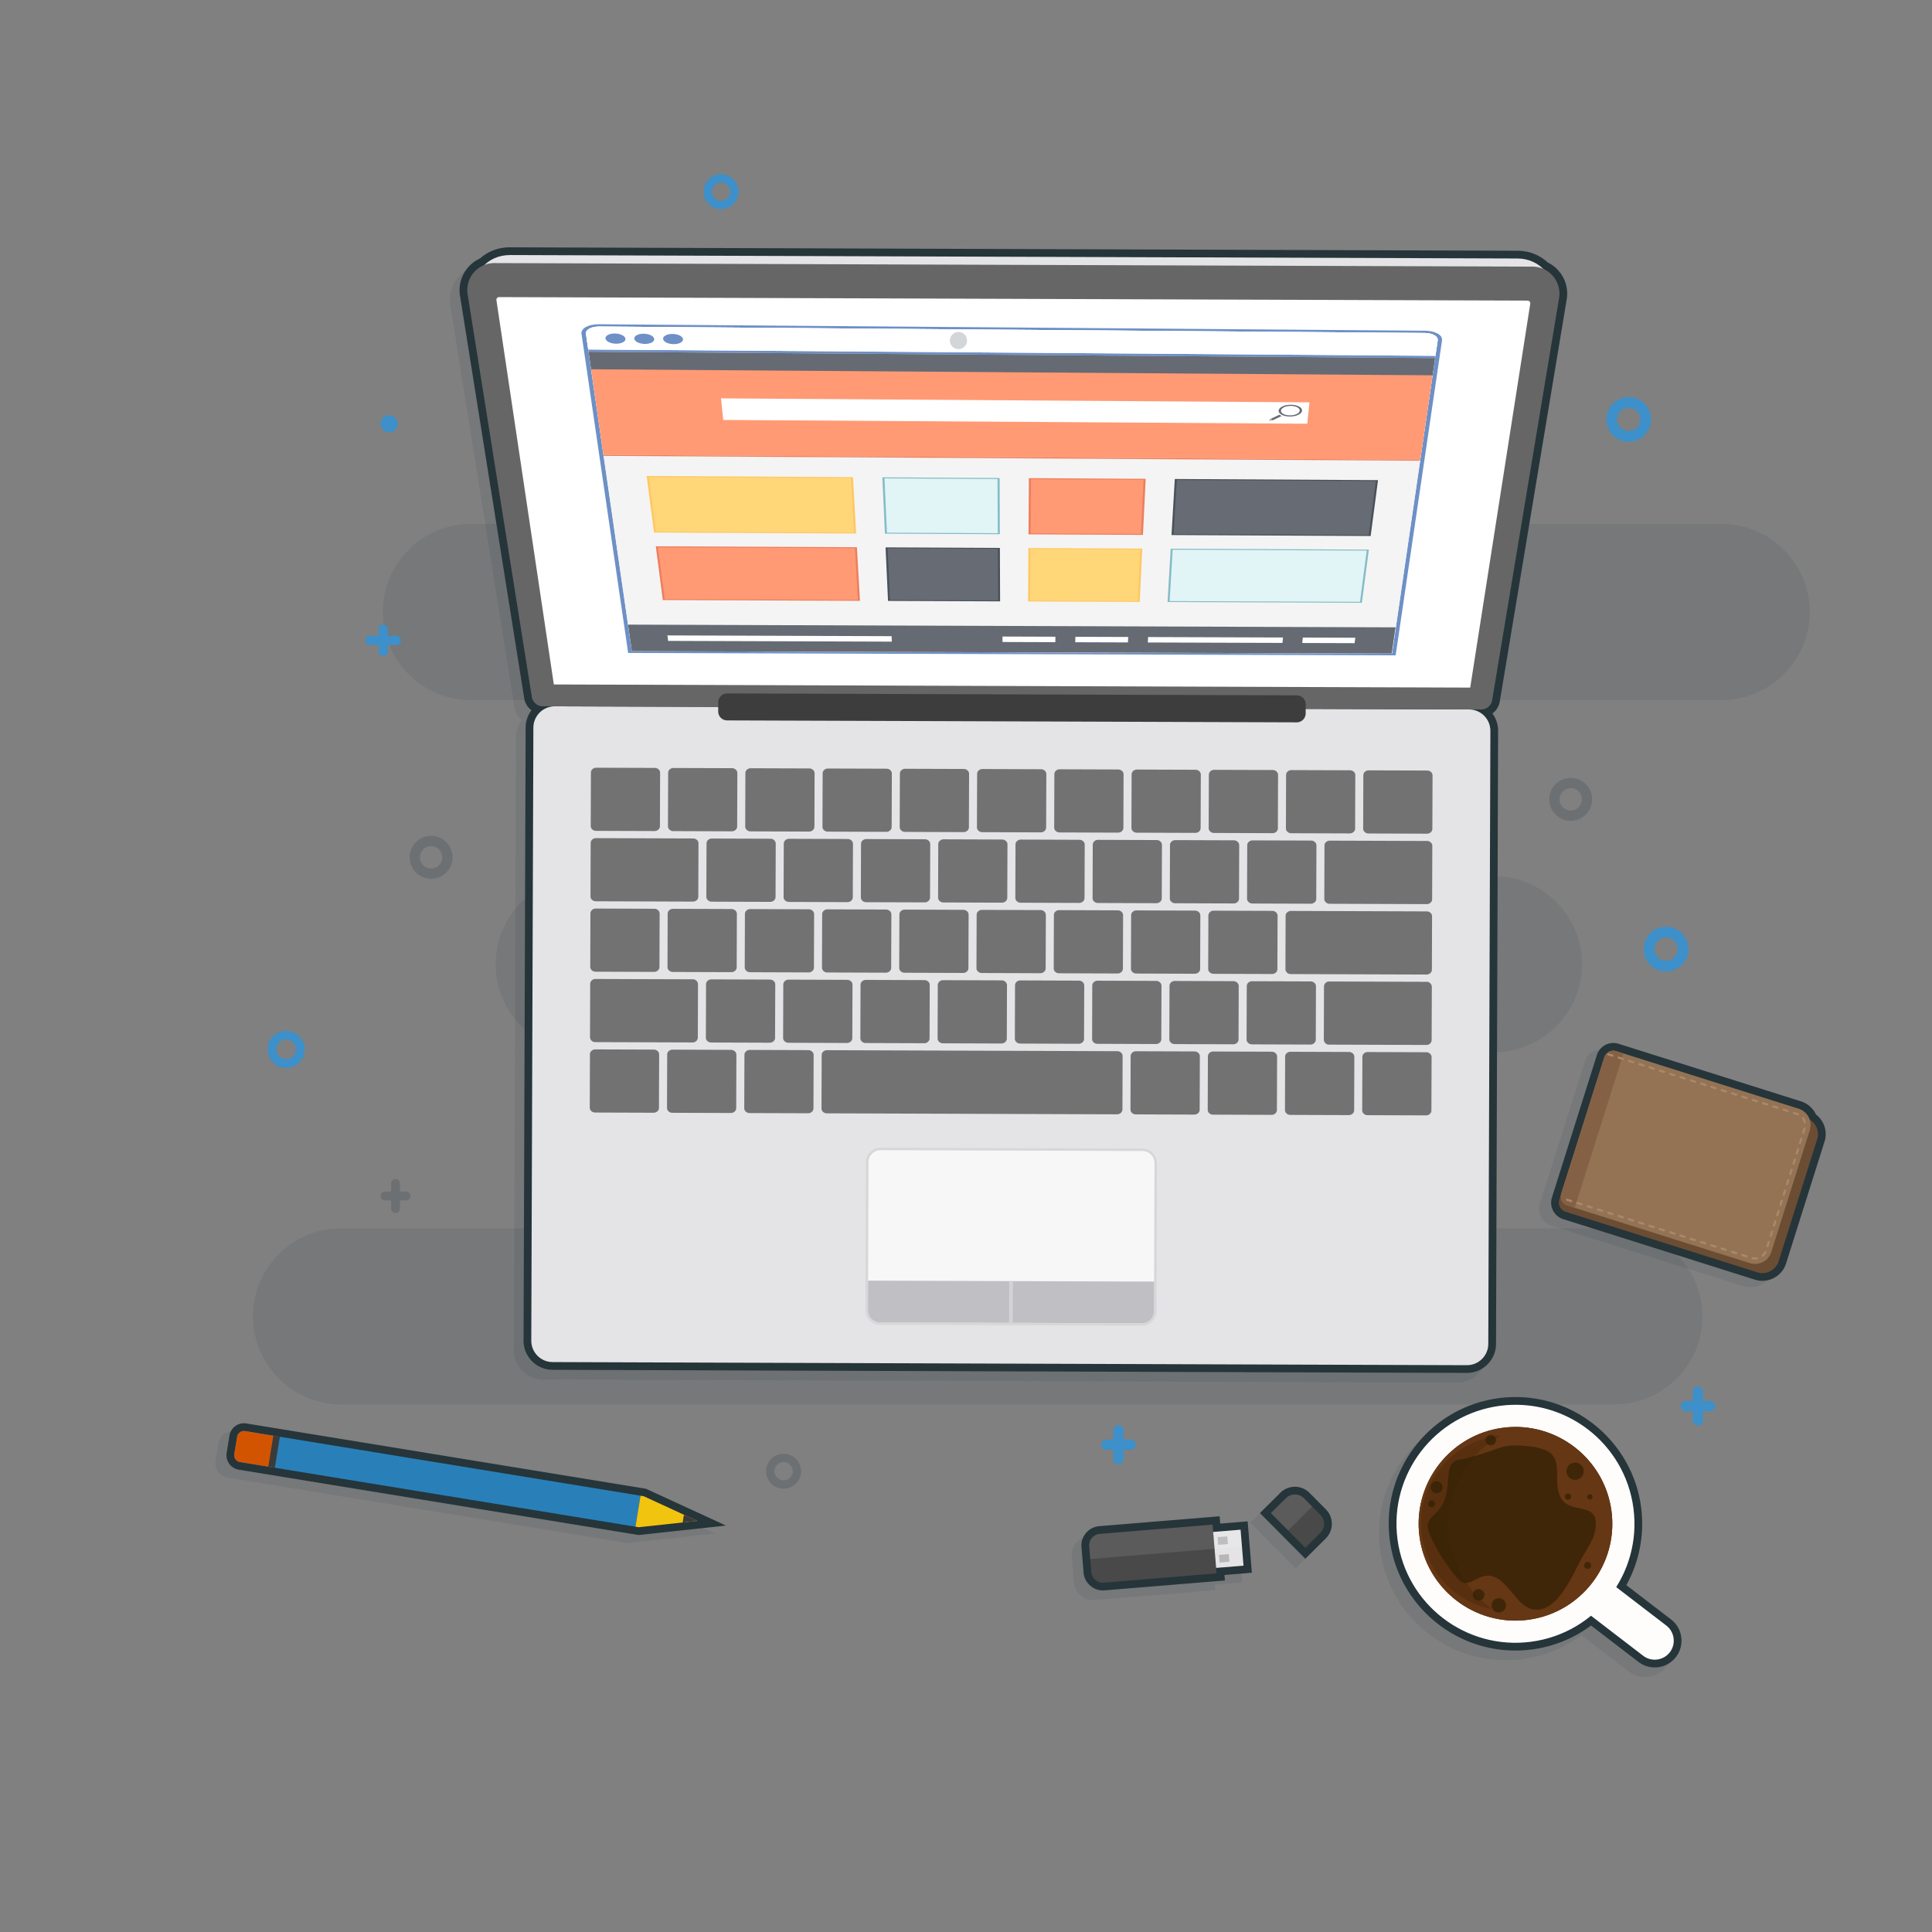 <svg class="graphics graphics-upper-end" xmlns="http://www.w3.org/2000/svg" viewBox="0 0 1333.333 1333.333" height="1333.333" width="1333.333"><rect x="0" y="0" width="1333.333" height="1333.333" fill="#808080" stroke="none"/><defs><clipPath id="a" clipPathUnits="userSpaceOnUse"><path d="M0 1000h1000V0H0z"/></clipPath><clipPath id="b" clipPathUnits="userSpaceOnUse"><path d="M130.961 728.973h805.994V273.152H130.961z"/></clipPath><clipPath id="c" clipPathUnits="userSpaceOnUse"><path d="M0 1000h1000V0H0z"/></clipPath><clipPath id="d" clipPathUnits="userSpaceOnUse"><path d="M232.927 867.207h573.449V284.45H232.927z"/></clipPath><clipPath id="e" clipPathUnits="userSpaceOnUse"><path d="M0 1000h1000V0H0z"/></clipPath><clipPath id="f" clipPathUnits="userSpaceOnUse"><path d="M802.1 597.49h22.205v-22.207H802.1z"/></clipPath><clipPath id="g" clipPathUnits="userSpaceOnUse"><path d="M212.1 567.49h22.206v-22.207H212.1z"/></clipPath><clipPath id="h" clipPathUnits="userSpaceOnUse"><path d="M491.797 828.381h8.881V819.5h-8.881z"/></clipPath><clipPath id="i" clipPathUnits="userSpaceOnUse"><path d="M809.144 257.055h16.963v-16.962h-16.963z"/></clipPath><clipPath id="j" clipPathUnits="userSpaceOnUse"><path d="M197.036 389.796h15.478v-17.503h-15.478z"/></clipPath><clipPath id="k" clipPathUnits="userSpaceOnUse"><path d="M396.646 247.608h18.088v-18.089h-18.088z"/></clipPath><clipPath id="l" clipPathUnits="userSpaceOnUse"><path d="M0 1000h1000V0H0z"/></clipPath><clipPath id="m" clipPathUnits="userSpaceOnUse"><path d="M111.509 259.264h258.58V201.4h-258.58z"/></clipPath><clipPath id="n" clipPathUnits="userSpaceOnUse"><path d="M713.987 271.954h151.569V131.99H713.987z"/></clipPath><clipPath id="o" clipPathUnits="userSpaceOnUse"><path d="M735.677 257.066h41.331v-89.999h-41.331z"/></clipPath><clipPath id="p" clipPathUnits="userSpaceOnUse"><path d="M796.813 456.975h142.142V333.84H796.813z"/></clipPath><clipPath id="q" clipPathUnits="userSpaceOnUse"><path d="M554.882 225.514h129.644v-53.668H554.882z"/></clipPath><clipPath id="r" clipPathUnits="userSpaceOnUse"><path d="M563.882 210.916h79.11v-17.807h-79.11z"/></clipPath><clipPath id="s" clipPathUnits="userSpaceOnUse"><path d="M657.96 226.513h21.395v-18.62H657.96z"/></clipPath></defs><g clip-path="url(#a)" transform="matrix(1.333 0 0 -1.333 0 1333.333)"><g clip-path="url(#b)" opacity=".1"><path d="M891.373 728.973H243.73c-25.07 0-45.582-20.512-45.582-45.582s20.512-45.582 45.582-45.582h64.64c25.071 0 45.582-20.512 45.582-45.582s-20.511-45.582-45.582-45.582h-6.172c-25.071 0-45.582-20.512-45.582-45.582s20.511-45.583 45.582-45.583h97.487c25.07 0 45.582-20.512 45.582-45.582 0-25.069-20.511-45.58-45.58-45.582H176.543c-25.07 0-45.582-20.512-45.582-45.582s20.512-45.582 45.582-45.582h659.264c25.07 0 45.582 20.512 45.582 45.582s-20.512 45.582-45.582 45.582h-80.313c-25.069.002-45.579 20.513-45.579 45.582 0 25.07 20.512 45.582 45.582 45.582h17.982c25.07 0 45.582 20.512 45.582 45.582v.001c0 25.07-20.512 45.582-45.582 45.582h-42.433c-25.07 0-45.582 20.512-45.582 45.582s20.512 45.582 45.582 45.582h160.327c25.07 0 45.582 20.512 45.582 45.582s-20.512 45.582-45.582 45.582" fill="#20313f"/></g></g><g clip-path="url(#c)" transform="matrix(1.333 0 0 -1.333 0 1333.333)"><g clip-path="url(#d)" opacity=".1"><path d="M281.065 286.065c-8.301.029-15.031 6.806-15.003 15.105l1.083 317.394a14.968 14.968 0 0 0 3.013 8.967 9.713 9.713 0 0 0-3.744 6.103L233.191 842c-1.413 8.037 2.925 16.116 10.38 19.46 4.215 3.763 9.548 5.748 15.473 5.748l521.496-1.779c6.07-.02 11.496-2.113 15.741-6.06a17.925 17.925 0 0 0 9.796-19.386l-34.62-208.009a9.803 9.803 0 0 0-3.79-6.127 14.94 14.94 0 0 0 2.944-9l-1.082-317.394c-.029-8.272-6.78-15.001-15.052-15.001z" fill="#20313f"/></g><path d="M286.065 291.065c-8.301.029-15.031 6.806-15.003 15.105l1.083 317.394a14.968 14.968 0 0 0 3.013 8.967 9.713 9.713 0 0 0-3.744 6.103L238.191 847c-1.413 8.037 2.925 16.116 10.38 19.46 4.215 3.763 9.548 5.748 15.473 5.748l521.496-1.779c6.07-.02 11.496-2.113 15.741-6.06a17.925 17.925 0 0 0 9.796-19.386l-34.62-208.009a9.803 9.803 0 0 0-3.79-6.127 14.94 14.94 0 0 0 2.944-9l-1.082-317.394c-.029-8.272-6.78-15.001-15.052-15.001z" fill="#25353a"/><path d="M759.438 293.45l-473.36 1.615c-6.105.02-11.037 4.987-11.017 11.092l1.083 317.394c.021 6.105 4.987 11.037 11.092 11.016l473.36-1.615c6.105-.02 11.037-4.986 11.016-11.091l-1.082-317.395c-.02-6.105-4.987-11.037-11.092-11.016" fill="#e4e3e5"/><path d="M591.448 404.326l-135.504.462a6.286 6.286 0 0 1-6.307-6.264l-.262-76.606a6.287 6.287 0 0 1 6.265-6.308l135.504-.462a6.286 6.286 0 0 1 6.307 6.265l.262 76.606a6.287 6.287 0 0 1-6.265 6.307" fill="#f7f7f7"/><path d="M455.635 314.353c-4.16.014-7.532 3.409-7.517 7.569l.261 76.606c.014 4.16 3.41 7.532 7.57 7.517l135.503-.462c4.16-.014 7.532-3.41 7.518-7.57l-.262-76.605c-.014-4.16-3.409-7.532-7.569-7.517z" fill="#d7d6d8"/><path d="M591.448 404.326l-135.504.462a6.286 6.286 0 0 1-6.307-6.264l-.262-76.606a6.287 6.287 0 0 1 6.265-6.308l135.504-.462a6.286 6.286 0 0 1 6.307 6.265l.262 76.606a6.287 6.287 0 0 1-6.265 6.307" fill="#f7f7f7"/><path d="M591.143 315.148l-135.504.462a6.286 6.286 0 0 0-6.264 6.308l.052 15.32 148.076-.505-.053-15.32a6.285 6.285 0 0 0-6.307-6.265" fill="#c0bfc4"/><path d="M524.354 315.376l-1.925.007.074 21.606 1.925-.006z" fill="#d3d2d6"/><path d="M308.219 456.946l30.27-.103c1.535-.006 2.774-1.135 2.77-2.524l-.095-27.659c-.004-1.388-1.252-2.51-2.785-2.505l-30.272.104c-1.533.005-2.773 1.135-2.768 2.524l.094 27.658c.005 1.39 1.252 2.51 2.786 2.505M348.21 456.81l30.271-.103c1.534-.006 2.773-1.135 2.77-2.524l-.096-27.66c-.004-1.387-1.252-2.51-2.785-2.504l-30.272.104c-1.533.005-2.773 1.135-2.768 2.524l.094 27.658c.005 1.389 1.252 2.51 2.786 2.505M388.201 456.673l30.271-.103c1.534-.006 2.773-1.135 2.77-2.524l-.096-27.659c-.004-1.388-1.252-2.51-2.785-2.505l-30.272.104c-1.533.005-2.773 1.135-2.768 2.524l.094 27.658c.005 1.39 1.252 2.51 2.786 2.505M549.393 456.123l-4.004.014-4.166.014-35.825.122-4.166.014-35.825.124-37.214.127c-1.534.005-2.781-1.117-2.786-2.505l-.094-27.66c-.005-1.388 1.234-2.518 2.768-2.523l37.214-.127 35.826-.122 4.165-.014 35.826-.122 4.166-.015 4.003-.013 29.045-.1c1.534-.005 2.78 1.117 2.786 2.506l.094 27.658c.005 1.389-1.235 2.519-2.768 2.524zM588.158 455.991l30.27-.103c1.534-.006 2.773-1.135 2.77-2.524l-.095-27.659c-.004-1.388-1.252-2.51-2.785-2.505l-30.272.104c-1.534.005-2.774 1.135-2.769 2.524l.094 27.658c.005 1.39 1.252 2.51 2.786 2.505M628.149 455.855l30.27-.103c1.535-.006 2.774-1.135 2.77-2.524l-.095-27.66c-.004-1.387-1.252-2.51-2.785-2.504l-30.272.104c-1.533.005-2.773 1.135-2.768 2.524l.094 27.658c.005 1.389 1.252 2.51 2.786 2.505M668.14 455.718l30.271-.103c1.534-.006 2.773-1.135 2.769-2.524l-.095-27.659c-.004-1.388-1.252-2.51-2.785-2.505l-30.272.104c-1.533.005-2.773 1.135-2.768 2.524l.094 27.658c.005 1.39 1.252 2.51 2.786 2.505M708.131 455.582l30.271-.103c1.534-.006 2.773-1.135 2.77-2.524l-.096-27.66c-.004-1.387-1.252-2.51-2.785-2.504l-30.272.104c-1.533.005-2.773 1.135-2.768 2.524l.094 27.658c.005 1.389 1.252 2.51 2.786 2.505M368.33 493.2l30.271-.103c1.534-.006 2.773-1.135 2.77-2.524l-.096-27.659c-.004-1.388-1.252-2.51-2.785-2.505l-30.272.104c-1.533.005-2.773 1.135-2.768 2.524l.094 27.658c.005 1.39 1.252 2.51 2.786 2.505M408.321 493.064l30.271-.103c1.534-.006 2.773-1.135 2.77-2.524l-.096-27.659c-.004-1.388-1.252-2.51-2.785-2.505l-30.272.104c-1.533.005-2.773 1.135-2.768 2.524l.094 27.658c.005 1.39 1.252 2.51 2.786 2.505M448.313 492.928l30.27-.103c1.535-.006 2.774-1.135 2.77-2.524l-.095-27.66c-.004-1.387-1.252-2.51-2.785-2.504l-30.272.104c-1.533.005-2.773 1.135-2.768 2.524l.094 27.658c.005 1.389 1.252 2.51 2.786 2.505M488.304 492.791l30.27-.103c1.535-.006 2.774-1.135 2.77-2.524l-.095-27.659c-.004-1.388-1.252-2.51-2.785-2.505l-30.272.104c-1.533.005-2.773 1.135-2.768 2.524l.094 27.658c.005 1.39 1.252 2.51 2.786 2.505M528.295 492.655l30.271-.103c1.534-.006 2.773-1.135 2.77-2.524l-.096-27.66c-.004-1.387-1.252-2.51-2.785-2.504l-30.272.104c-1.533.005-2.773 1.135-2.768 2.524l.094 27.658c.005 1.389 1.252 2.51 2.786 2.505M568.286 492.518l30.271-.103c1.534-.006 2.773-1.135 2.77-2.524l-.096-27.659c-.004-1.388-1.252-2.51-2.785-2.505l-30.272.104c-1.533.005-2.773 1.135-2.768 2.524l.094 27.658c.005 1.39 1.252 2.51 2.786 2.505M608.278 492.382l30.27-.103c1.535-.006 2.774-1.135 2.77-2.524l-.095-27.66c-.004-1.387-1.252-2.51-2.785-2.504l-30.272.104c-1.533.005-2.773 1.135-2.768 2.524l.094 27.658c.005 1.389 1.252 2.51 2.786 2.505M648.269 492.245l30.27-.103c1.535-.006 2.774-1.135 2.77-2.524l-.095-27.659c-.004-1.388-1.252-2.51-2.785-2.505l-30.272.104c-1.533.005-2.773 1.135-2.768 2.524l.094 27.658c.005 1.39 1.252 2.51 2.786 2.505M428.441 529.455l30.271-.103c1.534-.006 2.773-1.136 2.77-2.524l-.096-27.66c-.004-1.387-1.252-2.51-2.785-2.504l-30.272.104c-1.533.005-2.773 1.135-2.768 2.524l.094 27.658c.005 1.389 1.252 2.51 2.786 2.505M388.45 529.591l30.271-.103c1.534-.005 2.773-1.135 2.77-2.524l-.096-27.659c-.004-1.388-1.252-2.51-2.785-2.505l-30.272.104c-1.533.005-2.773 1.135-2.768 2.524l.094 27.658c.005 1.39 1.252 2.51 2.786 2.505M348.459 529.728l30.27-.103c1.535-.006 2.774-1.136 2.77-2.524l-.095-27.66c-.004-1.387-1.252-2.51-2.785-2.504l-30.272.104c-1.533.005-2.773 1.135-2.768 2.524l.094 27.658c.005 1.389 1.252 2.51 2.786 2.505M308.468 529.864l30.27-.103c1.535-.005 2.774-1.135 2.77-2.524l-.095-27.659c-.004-1.388-1.252-2.51-2.785-2.505l-30.272.104c-1.533.005-2.773 1.135-2.768 2.524l.094 27.658c.005 1.39 1.252 2.51 2.786 2.505M468.433 529.318l30.27-.103c1.535-.005 2.774-1.135 2.77-2.524l-.095-27.659c-.004-1.388-1.252-2.51-2.785-2.505l-30.272.104c-1.533.005-2.773 1.135-2.768 2.524l.094 27.658c.005 1.39 1.252 2.51 2.786 2.505M508.424 529.182l30.27-.103c1.535-.006 2.774-1.136 2.77-2.524l-.095-27.66c-.004-1.387-1.252-2.51-2.785-2.504l-30.272.104c-1.533.005-2.773 1.135-2.768 2.524l.094 27.658c.005 1.389 1.252 2.51 2.786 2.505M548.415 529.045l30.271-.103c1.534-.005 2.773-1.135 2.77-2.524l-.096-27.659c-.004-1.388-1.252-2.51-2.785-2.505l-30.272.104c-1.533.005-2.773 1.135-2.768 2.524l.094 27.658c.005 1.39 1.252 2.51 2.786 2.505M588.406 528.909l30.271-.103c1.534-.006 2.773-1.136 2.77-2.524l-.096-27.659c-.004-1.388-1.252-2.51-2.785-2.505l-30.272.104c-1.533.005-2.773 1.135-2.768 2.524l.094 27.658c.005 1.389 1.252 2.51 2.786 2.505M628.398 528.773l30.27-.103c1.535-.006 2.774-1.135 2.77-2.524l-.095-27.66c-.004-1.387-1.252-2.51-2.785-2.504l-30.272.104c-1.533.005-2.773 1.135-2.768 2.524l.094 27.658c.005 1.389 1.252 2.51 2.786 2.505M488.553 565.709l30.27-.103c1.535-.005 2.774-1.135 2.77-2.524l-.095-27.659c-.004-1.388-1.252-2.51-2.785-2.505l-30.272.104c-1.533.005-2.773 1.135-2.768 2.524l.094 27.658c.005 1.389 1.252 2.51 2.786 2.505M448.561 565.846l30.271-.103c1.534-.006 2.773-1.136 2.77-2.524l-.096-27.66c-.004-1.387-1.252-2.51-2.785-2.504l-30.272.104c-1.533.005-2.773 1.135-2.768 2.524l.094 27.658c.005 1.389 1.252 2.51 2.786 2.505M408.57 565.982l30.271-.103c1.534-.005 2.773-1.135 2.77-2.524l-.096-27.66c-.004-1.387-1.252-2.51-2.785-2.504l-30.272.104c-1.533.005-2.773 1.135-2.768 2.524l.094 27.658c.005 1.389 1.252 2.51 2.786 2.505M368.579 566.118l30.27-.103c1.535-.006 2.774-1.136 2.77-2.524l-.095-27.659c-.004-1.388-1.252-2.51-2.785-2.505l-30.272.104c-1.533.005-2.773 1.135-2.768 2.524l.094 27.658c.005 1.39 1.252 2.51 2.786 2.505M528.544 565.573l30.27-.103c1.535-.006 2.774-1.136 2.77-2.524l-.095-27.66c-.004-1.387-1.252-2.51-2.785-2.504l-30.272.104c-1.533.005-2.773 1.135-2.768 2.524l.094 27.658c.005 1.389 1.252 2.51 2.786 2.505M568.535 565.436l30.271-.103c1.534-.005 2.773-1.135 2.77-2.524l-.096-27.659c-.004-1.388-1.252-2.51-2.785-2.505l-30.272.104c-1.533.005-2.773 1.135-2.768 2.524l.094 27.658c.005 1.39 1.252 2.51 2.786 2.505M608.526 565.3l30.271-.103c1.534-.006 2.773-1.136 2.77-2.524l-.096-27.66c-.004-1.387-1.252-2.51-2.785-2.504l-30.272.104c-1.533.005-2.773 1.135-2.768 2.524l.094 27.658c.005 1.389 1.252 2.51 2.786 2.505M648.518 565.163l30.27-.103c1.535-.005 2.774-1.135 2.77-2.524l-.095-27.659c-.004-1.388-1.252-2.51-2.785-2.505l-30.272.104c-1.533.005-2.773 1.135-2.768 2.524l.094 27.658c.005 1.39 1.252 2.51 2.786 2.505M428.69 602.373l30.271-.103c1.534-.005 2.773-1.135 2.77-2.524l-.096-27.66c-.004-1.387-1.252-2.51-2.785-2.504l-30.272.104c-1.533.005-2.773 1.135-2.768 2.524l.094 27.658c.005 1.389 1.252 2.51 2.786 2.505M388.699 602.509l30.27-.103c1.535-.006 2.774-1.136 2.77-2.524l-.095-27.659c-.004-1.388-1.252-2.51-2.785-2.505l-30.272.104c-1.533.005-2.773 1.135-2.768 2.524l.094 27.658c.005 1.389 1.252 2.51 2.786 2.505M348.708 602.645l30.27-.103c1.535-.005 2.774-1.135 2.77-2.524l-.095-27.659c-.004-1.388-1.252-2.51-2.785-2.505l-30.272.104c-1.533.005-2.773 1.135-2.768 2.524l.094 27.658c.005 1.39 1.252 2.51 2.786 2.505M308.716 602.782l30.271-.103c1.534-.006 2.773-1.136 2.77-2.524l-.096-27.66c-.004-1.387-1.252-2.51-2.785-2.504l-30.272.104c-1.533.005-2.773 1.135-2.768 2.524l.094 27.658c.005 1.389 1.252 2.51 2.786 2.505M468.681 602.236l30.271-.103c1.534-.006 2.773-1.136 2.77-2.524l-.096-27.659c-.004-1.388-1.252-2.51-2.785-2.505l-30.272.104c-1.533.005-2.773 1.135-2.768 2.524l.094 27.658c.005 1.39 1.252 2.51 2.786 2.505M508.673 602.1l30.27-.103c1.535-.005 2.774-1.135 2.77-2.524l-.095-27.66c-.004-1.387-1.252-2.51-2.785-2.504l-30.272.104c-1.533.005-2.773 1.135-2.768 2.524l.094 27.658c.005 1.389 1.252 2.51 2.786 2.505M548.664 601.963l30.27-.103c1.535-.006 2.774-1.136 2.77-2.524l-.095-27.659c-.004-1.388-1.252-2.51-2.785-2.505l-30.272.104c-1.533.005-2.773 1.135-2.768 2.524l.094 27.658c.005 1.39 1.252 2.51 2.786 2.505M588.655 601.827l30.271-.103c1.534-.005 2.773-1.135 2.77-2.524l-.096-27.66c-.004-1.387-1.252-2.51-2.785-2.504l-30.272.104c-1.533.005-2.773 1.135-2.768 2.524l.094 27.658c.005 1.389 1.252 2.51 2.786 2.505M628.646 601.69l30.271-.103c1.534-.006 2.773-1.136 2.77-2.524l-.096-27.659c-.004-1.388-1.252-2.51-2.785-2.505l-30.272.104c-1.533.005-2.773 1.135-2.768 2.524l.094 27.658c.005 1.39 1.252 2.51 2.786 2.505M668.638 601.554l30.27-.103c1.535-.005 2.774-1.135 2.77-2.524l-.095-27.66c-.004-1.387-1.252-2.51-2.785-2.504l-30.272.104c-1.533.005-2.773 1.135-2.768 2.524l.094 27.658c.005 1.389 1.252 2.51 2.786 2.505M708.629 601.418l30.27-.103c1.535-.006 2.774-1.136 2.77-2.524l-.095-27.66c-.004-1.387-1.252-2.51-2.785-2.504l-30.272.104c-1.533.005-2.773 1.135-2.768 2.524l.094 27.658c.005 1.389 1.252 2.51 2.786 2.505M688.509 565.027l50.267-.172c1.534-.005 2.773-1.135 2.768-2.523l-.094-27.66c-.005-1.388-1.252-2.51-2.786-2.504l-50.267.172c-1.533.005-2.773 1.135-2.768 2.524l.094 27.658c.005 1.389 1.252 2.51 2.786 2.505M713.518 528.482l-7.915.027-37.214.127c-1.534.005-2.781-1.116-2.786-2.505l-.094-27.658c-.005-1.389 1.235-2.519 2.768-2.524l37.215-.127 7.914-.027 25.134-.086c1.534-.005 2.78 1.116 2.786 2.505l.094 27.658c.005 1.39-1.235 2.52-2.77 2.524zM341.087 566.212l-5.827.02-26.667.091c-1.535.005-2.782-1.116-2.787-2.505l-.095-27.659c-.004-1.388 1.235-2.518 2.77-2.523l26.666-.09 5.827-.02 17.773-.062c1.534-.005 2.781 1.116 2.786 2.505l.094 27.658c.005 1.39-1.235 2.52-2.769 2.524zM358.745 493.233l-50.536.172a2.643 2.643 0 0 1-2.652-2.633l-.093-27.402a2.642 2.642 0 0 1 2.633-2.652l50.536-.172a2.642 2.642 0 0 1 2.652 2.633l.093 27.402a2.642 2.642 0 0 1-2.633 2.652M738.661 491.937l-50.536.172a2.643 2.643 0 0 1-2.652-2.633l-.093-27.402a2.642 2.642 0 0 1 2.633-2.652l50.536-.172a2.642 2.642 0 0 1 2.652 2.633l.094 27.402a2.644 2.644 0 0 1-2.634 2.652" fill="#727272"/><path d="M785.527 866.428l-521.405 1.78c-12.1.04-19.943-9.736-19.984-21.836h2l557.224-1.929h2c.042 12.101-7.734 21.944-19.835 21.985" fill="#e4e3e5"/><path d="M280.976 634.589l485.88-1.658a5.73 5.73 0 0 1 5.656 4.7l34.631 208.07c1.567 8.575-5.002 16.48-13.718 16.51l-537.452 1.834c-8.717.029-15.339-7.83-13.83-16.415l33.21-208.303a5.73 5.73 0 0 1 5.623-4.738" fill="#666"/><path d="M286.74 645.884l-29.719 198.883c-.076.434.03.825.314 1.162.284.338.652.508 1.093.506l532.423-1.816a1.367 1.367 0 0 0 1.09-.514c.28-.34.384-.73.305-1.164l-31.077-198.676z" fill="#fff"/><path d="M671.323 626.27l-294.86 1.006a4.645 4.645 0 0 0-4.63 4.661l.017 4.683a4.644 4.644 0 0 0 4.66 4.63l294.86-1.007a4.644 4.644 0 0 0 4.63-4.66l-.016-4.684a4.645 4.645 0 0 0-4.661-4.629" fill="#3d3d3d"/><path d="M720.697 661.889l-393.564 1.24-23.769 164.315c-.304 2.1 2.776 3.78 6.878 3.748l427.39-3.33c4.005-.031 7.006-1.738 6.705-3.807zm17.1 167.142l-427.72 3.347c-5.38.042-9.417-2.163-9.014-4.916l24.155-165.263 397.35-1.242 24.014 163.08c.4 2.713-3.532 4.953-8.785 4.994" fill="#6d90c6"/><path d="M720.697 661.889l-393.564 1.24-23.769 164.315c-.304 2.1 2.776 3.78 6.878 3.748l427.39-3.33c4.005-.031 7.006-1.738 6.705-3.807z" fill="#f4f4f4"/><path d="M742.999 814.878l-438.288 3.256-.169 1.166 438.624-3.273z" fill="#6d90c6"/><path d="M737.632 827.862l-427.39 3.33c-4.102.032-7.182-1.648-6.878-3.748l1.178-8.145 438.624-3.273 1.171 8.028c.301 2.07-2.7 3.777-6.705 3.808" fill="#fff"/><path d="M323.804 824.902c.192-1.458-1.961-2.62-4.81-2.599-2.847.022-5.32 1.219-5.521 2.678-.202 1.461 1.95 2.63 4.809 2.608 2.858-.022 5.33-1.226 5.522-2.687M338.716 824.788c.177-1.457-1.986-2.619-4.83-2.598-2.847.022-5.306 1.22-5.493 2.677-.187 1.46 1.976 2.628 4.832 2.606 2.855-.022 5.313-1.225 5.491-2.685M353.616 824.675c.163-1.456-2.01-2.618-4.853-2.596-2.843.02-5.288 1.218-5.46 2.675-.174 1.459 2 2.627 4.852 2.605 2.853-.022 5.298-1.225 5.461-2.684" fill="#6d90c6"/><path d="M735.328 762.256l-422.899 2.52-6.462 44.674 435.784-3.133z" fill="#ff9a75"/><path d="M741.696 805.94l-435.673 3.127-1.312 9.067 438.288-3.257z" fill="#666a73"/><path d="M735.07 761.723l-422.746 2.512-.078.542 422.903-2.52z" fill="#ed7e5d"/><path d="M338.6 724.545l-3.814 29.268 106.815-.604 1.647-29.172z" fill="#ffc764"/><path d="M442.154 724.553l-102.55.5-3.656 28.221 104.596-.59z" fill="#ffd779"/><path d="M606.52 723.245l1.707 29.02 105.21-.595-3.81-28.925z" fill="#49525b"/><path d="M708.644 723.257l-101.039.492 1.667 27.982 103.024-.581z" fill="#676b74"/><path d="M532.49 723.604l.19 29.09 60.463-.343-1.405-29.034z" fill="#ed7e5d"/><path d="M590.706 723.83l-57.154.278.204 28.05 58.283-.33z" fill="#ff9a75"/><path d="M458.152 723.965l-1.34 29.158 60.72-.344.114-29.103z" fill="#84bcc7"/><path d="M516.583 724.191l-57.39.279-1.27 28.115 58.528-.33z" fill="#e1f4f6"/><path d="M343.154 689.584l-3.626 27.828 104.121-.485 1.567-27.739z" fill="#ed7e5d"/><path d="M444.15 689.678l-100.014.39-3.477 26.833 101.96-.473z" fill="#ff9a75"/><path d="M604.48 688.57l1.624 27.601 102.595-.477-3.623-27.516z" fill="#84bcc7"/><path d="M704.115 688.664l-98.576.384 1.586 26.616 100.464-.466z" fill="#e1f4f6"/><path d="M532.263 688.85l.18 27.665 58.954-.275-1.336-27.615z" fill="#ffc764"/><path d="M589.053 689.113l-55.753.217.194 26.676 56.827-.264z" fill="#ffd779"/><path d="M459.753 689.131l-1.274 27.727 59.195-.275.11-27.677z" fill="#49525b"/><path d="M516.747 689.395l-55.978.218-1.208 26.736 57.061-.265z" fill="#676b74"/><path d="M676.797 780.875L374.43 782.83l-1.127 11.174 304.648-2.065z" fill="#fff"/><path d="M664.438 785.935c-1.81.97-1.664 2.524.33 3.471 1.999.95 5.088.928 6.897-.046 1.807-.973 1.649-2.526-.347-3.47-1.994-.943-5.072-.923-6.88.045m8.113 3.845c-2.251 1.213-6.098 1.24-8.585.058-2.483-1.18-2.663-3.115-.41-4.32 2.25-1.205 6.079-1.23 8.56-.057 2.485 1.174 2.683 3.108.435 4.32M662.362 785.519l1.198-.641-4.712-2.232-1.198.639zM657.323 783.098c-.221-.165-.202-.385.072-.53.274-.147.71-.17 1.05-.068zM722.506 675.461l-397.36 1.403 1.986-13.735 393.397-1.24z" fill="#666a73"/><path d="M461.743 668.057l-115.834.382-.37 2.84 116.076-.392zM583.97 667.653l-27.288.09.07 2.822 27.344-.092zM546.372 667.778l-27.345.09-.009 2.825 27.402-.092zM663.96 667.39l-69.701.23.147 2.818 69.845-.236z" fill="#fff"/><g><path d="M701.313 667.266l-27.11.09.312 2.811 27.166-.09z" fill="#fff"/></g></g><g clip-path="url(#e)" transform="matrix(1.333 0 0 -1.333 0 1333.333)"><path d="M148.177 461.94a5.01 5.01 0 0 1-5.005-5.005 5.01 5.01 0 0 1 5.005-5.005 5.01 5.01 0 0 1 5.004 5.005 5.01 5.01 0 0 1-5.004 5.005m0-14.603c-5.292 0-9.598 4.306-9.598 9.598 0 5.292 4.306 9.598 9.598 9.598 5.292 0 9.597-4.306 9.597-9.598 0-5.292-4.305-9.598-9.597-9.598" fill="#3d90c9"/><g clip-path="url(#f)" opacity=".2"><path d="M813.203 592.176a5.796 5.796 0 0 1-5.79-5.79 5.796 5.796 0 0 1 5.79-5.789 5.795 5.795 0 0 1 5.788 5.79 5.796 5.796 0 0 1-5.788 5.79m0-16.894c-6.122 0-11.103 4.982-11.103 11.103 0 6.122 4.981 11.104 11.103 11.104s11.102-4.982 11.102-11.104c0-6.12-4.98-11.103-11.102-11.103" fill="#20313f"/></g><g clip-path="url(#g)" opacity=".2"><path d="M223.203 562.176a5.796 5.796 0 0 1-5.79-5.79 5.796 5.796 0 0 1 5.79-5.789 5.795 5.795 0 0 1 5.788 5.79 5.796 5.796 0 0 1-5.788 5.79m0-16.894c-6.122 0-11.103 4.982-11.103 11.103 0 6.122 4.981 11.104 11.103 11.104s11.102-4.982 11.102-11.104c0-6.12-4.98-11.103-11.102-11.103" fill="#20313f"/></g><path d="M847.482 787.362a6.037 6.037 0 0 1-8.528 0 6.037 6.037 0 0 1 0-8.528 6.037 6.037 0 0 1 8.527 0 6.037 6.037 0 0 1 0 8.528m-12.44-12.441c-4.508 4.509-4.508 11.846 0 16.354 4.509 4.509 11.846 4.509 16.354 0 4.509-4.508 4.508-11.845-.001-16.353-4.508-4.508-11.844-4.51-16.353-.001M866.845 513.137a6.037 6.037 0 0 1-8.528 0 6.037 6.037 0 0 1 0-8.528 6.037 6.037 0 0 1 8.527.001 6.037 6.037 0 0 1 0 8.527m-12.44-12.44c-4.508 4.508-4.508 11.845 0 16.353 4.509 4.51 11.846 4.51 16.354 0 4.509-4.508 4.508-11.845-.001-16.353-4.508-4.508-11.844-4.509-16.353 0M205.225 671.134h-4.39v3.324a2.417 2.417 0 1 1-4.836 0v-3.324h-4.392a2.418 2.418 0 1 1 0-4.835H196v-3.324a2.418 2.418 0 0 1 4.835 0v3.324h4.391a2.418 2.418 0 0 1 0 4.835M373.303 905.718a4.724 4.724 0 0 1-4.72-4.719 4.724 4.724 0 0 1 4.72-4.718A4.723 4.723 0 0 1 378.02 901a4.723 4.723 0 0 1-4.717 4.72m0-13.769c-4.99 0-9.05 4.06-9.05 9.05 0 4.99 4.06 9.05 9.05 9.05 4.989 0 9.048-4.06 9.048-9.05 0-4.99-4.06-9.05-9.048-9.05M205.95 780.875a4.44 4.44 0 1 0-8.881 0 4.44 4.44 0 0 0 8.88 0" fill="#3d90c9"/><g clip-path="url(#h)" opacity=".2"><path d="M500.678 823.94a4.44 4.44 0 1 0-8.88.001 4.44 4.44 0 0 0 8.88 0" fill="#20313f"/></g><path d="M881.734 264.755v4.848h3.67a2.669 2.669 0 0 1 0 5.337h-3.67v4.849a2.67 2.67 0 0 1-5.338 0v-4.85h-3.67a2.67 2.67 0 0 1 0-5.336h3.67v-4.848a2.67 2.67 0 0 1 5.338 0M581.734 244.755v4.848h3.67a2.669 2.669 0 0 1 0 5.337h-3.67v4.849a2.67 2.67 0 0 1-5.338 0v-4.85h-3.67a2.67 2.67 0 0 1 0-5.336h3.67v-4.848a2.67 2.67 0 0 1 5.338 0" fill="#3d90c9"/><g><g clip-path="url(#i)" opacity=".2"><path d="M822.048 248.574a4.428 4.428 0 0 1-4.423 4.423 4.428 4.428 0 0 1-4.422-4.423 4.427 4.427 0 0 1 4.422-4.422 4.428 4.428 0 0 1 4.423 4.422m-12.904 0c0 4.676 3.805 8.482 8.481 8.482 4.677 0 8.482-3.806 8.482-8.482 0-4.676-3.805-8.481-8.482-8.481-4.676 0-8.48 3.805-8.48 8.48" fill="#20313f"/></g></g><g><g clip-path="url(#j)" opacity=".2"><path d="M202.482 387.503v-4.165h-3.153a2.293 2.293 0 0 1 0-4.586h3.153v-4.166a2.293 2.293 0 0 1 4.586 0v4.166h3.153a2.293 2.293 0 0 1 0 4.586h-3.153v4.165a2.293 2.293 0 0 1-4.586 0" fill="#20313f"/></g></g><g><g clip-path="url(#k)" opacity=".2"><path d="M402.353 235.227a4.723 4.723 0 0 1 6.673 0 4.723 4.723 0 0 1 0 6.673 4.723 4.723 0 0 1-6.672 0 4.723 4.723 0 0 1 0-6.673m9.734 9.735c3.528-3.528 3.528-9.269 0-12.797-3.528-3.528-9.269-3.528-12.797 0-3.528 3.528-3.527 9.268.001 12.796 3.527 3.528 9.268 3.53 12.796.001" fill="#20313f"/></g></g></g><g clip-path="url(#l)" transform="matrix(1.333 0 0 -1.333 0 1333.333)"><g clip-path="url(#m)" opacity=".1"><path d="M117.869 235.227a7.576 7.576 0 0 0-5.66 4.31 7.524 7.524 0 0 0-.6 4.395l1.467 8.972a7.53 7.53 0 0 0 3.058 4.929 7.53 7.53 0 0 0 5.647 1.33l206.959-33.827 41.349-19.046-45.261-4.89z" fill="#20313f"/></g><path d="M123.61 239.355a7.576 7.576 0 0 0-5.66 4.31 7.524 7.524 0 0 0-.6 4.395l1.467 8.972a7.53 7.53 0 0 0 3.058 4.929 7.53 7.53 0 0 0 5.647 1.33l206.959-33.827 41.349-19.046-45.261-4.89z" fill="#25353a"/><path d="M126.877 259.343l165.996-27.132 38.734-6.33-2.622-16.042-19.253 3.147-19.481 3.184-165.996 27.132a3.591 3.591 0 0 0-2.957 4.112l1.466 8.972a3.593 3.593 0 0 0 4.113 2.957" fill="#2980b9"/><path d="M331.607 225.88l-2.622-16.04 1.693-.277 30.333 3.277-27.711 12.764z" fill="#f1c40f"/><path d="M354.083 216.03l6.928-3.19-7.583-.82z" fill="#3b3b3b"/><path d="M126.877 259.343l16.329-2.669-2.622-16.04-16.33 2.668a3.592 3.592 0 0 0-2.956 4.112l1.466 8.972a3.593 3.593 0 0 0 4.113 2.957" fill="#d35400"/><path d="M138.89 240.91l3.387-.553 2.622 16.04-3.386.554z" fill="#3b3b3b"/><g clip-path="url(#n)" opacity=".1"><path d="M851.69 131.99c-3.073 0-5.983.985-8.415 2.852l-24.552 18.838a65.432 65.432 0 0 0-30.557-12.38 66.472 66.472 0 0 0-8.641-.57c-32.754 0-60.684 24.528-64.966 57.05-2.287 17.374 2.328 34.599 12.996 48.5 10.668 13.903 26.11 22.819 43.484 25.106a66.45 66.45 0 0 0 8.64.569c32.755 0 60.685-24.526 64.967-57.048a65.725 65.725 0 0 0-7.644-40.33l23.139-17.755c6.06-4.65 7.207-13.363 2.558-19.424-2.638-3.436-6.651-5.408-11.008-5.408z" fill="#20313f"/></g><path d="M856.69 136.99c-3.073 0-5.983.985-8.415 2.852l-24.552 18.838a65.432 65.432 0 0 0-30.557-12.38 66.472 66.472 0 0 0-8.641-.57c-32.754 0-60.684 24.528-64.966 57.05-2.287 17.374 2.328 34.599 12.996 48.5 10.668 13.903 26.11 22.819 43.484 25.106a66.45 66.45 0 0 0 8.64.569c32.755 0 60.685-24.526 64.967-57.048a65.725 65.725 0 0 0-7.644-40.33l23.139-17.755c6.06-4.65 7.207-13.363 2.558-19.424-2.638-3.436-6.651-5.408-11.008-5.408z" fill="#25353a"/><path d="M845.68 219.384c4.44-33.732-19.304-64.678-53.036-69.118-33.733-4.441-64.678 19.304-69.12 53.036-4.44 33.732 19.305 64.677 53.038 69.118 33.732 4.44 64.677-19.304 69.118-53.036" fill="#fffdfc"/><path d="M850.71 143.015l-26.981 20.704c-4.3 3.298-5.117 9.515-1.818 13.814 3.298 4.299 9.515 5.117 13.814 1.818l26.98-20.703c4.3-3.3 5.119-9.515 1.82-13.814-3.3-4.3-9.515-5.118-13.814-1.82" fill="#fffdfc"/><path d="M791.146 161.64c-27.406-3.608-52.638 15.753-56.246 43.16-3.608 27.405 15.753 52.637 43.159 56.245 27.406 3.608 52.638-15.753 56.246-43.159 3.608-27.406-15.753-52.638-43.16-56.246" fill="#3f2608"/><path d="M817.3 190.533c-4.644-9.202-11.394-23.18-21.15-23.647-9.757-.466-13.007 11.787-21.388 16.411-8.38 4.623-13.893-6.329-19.057-1.282-5.165 5.047-13.37 17.5-16.03 25.438-2.66 7.94 5.953 7.597 8.704 17.777 2.751 10.18-.587 18.108 7.652 19.416 5.55.88 14.172 3.82 19.208 5.645a26.523 26.523 0 0 0 9.412 1.604c5.836-.083 14.813-.815 18.466-4.323 5.62-5.396.882-14.61 4.918-22.67 4.036-8.059 17.284-3.042 18.047-11.94.762-8.9-4.138-13.227-8.782-22.429m4.891-2.526a1.8 1.8 0 1 0-.47 3.569 1.8 1.8 0 0 0 .47-3.569m-45.706-22.556a3.712 3.712 0 1 0-.97 7.36 3.712 3.712 0 0 0 .97-7.36m-10.568 6.096a3.004 3.004 0 1 0-.783 5.957 3.004 3.004 0 0 0 .783-5.957m-24.967 51.887a1.774 1.774 0 1 0 .464-3.518 1.774 1.774 0 0 0-.464 3.518m2.374 9.835a3.08 3.08 0 1 0 .804-6.106 3.08 3.08 0 0 0-.804 6.106m28.177 24.035a2.698 2.698 0 1 0 .704-5.352 2.699 2.699 0 1 0-.704 5.352m40.074-30.248a1.652 1.652 0 1 0 .43-3.276 1.652 1.652 0 0 0-.43 3.276m3.32 15.931a4.462 4.462 0 1 0 1.163-8.848 4.462 4.462 0 0 0-1.164 8.848m8.03-16.398a1.36 1.36 0 1 0 .356-2.696 1.36 1.36 0 0 0-.356 2.696m-44.866 34.456c-27.405-3.608-46.766-28.84-43.158-56.246 3.608-27.406 28.84-46.767 56.245-43.159 27.406 3.608 46.768 28.84 43.16 56.246-3.609 27.406-28.84 46.767-56.247 43.16" fill="#663714"/><g clip-path="url(#o)" opacity=".3"><path d="M754.35 232.07c4.804 10.991 12.903 19.533 22.658 24.996-15.957-1.499-30.663-11.38-37.523-27.078-10.05-22.994.482-49.878 23.476-59.927a45.435 45.435 0 0 1 9.702-2.995c-20.372 14.44-28.606 41.451-18.313 65.003" fill="#351d03"/></g><g clip-path="url(#p)" opacity=".1"><path d="M803.055 365.77c-4.694 1.484-7.308 6.508-5.828 11.202l23.28 73.763c1.475 4.669 6.479 7.289 11.154 5.842l94.513-29.83a12.862 12.862 0 0 0 7.742-6.791 12.77 12.77 0 0 0 4.439-14.04l-19.92-63.113c-2.116-6.705-9.302-10.47-16.02-8.391z" fill="#20313f"/></g><path d="M809.31 369.069c-4.694 1.483-7.308 6.507-5.828 11.201l23.28 73.763c1.474 4.669 6.478 7.289 11.153 5.842l94.513-29.829a12.862 12.862 0 0 0 7.742-6.792 12.77 12.77 0 0 0 4.44-14.039l-19.92-63.114c-2.117-6.705-9.303-10.469-16.02-8.391z" fill="#25353a"/><path d="M909.805 341.546l-99.291 31.338a4.928 4.928 0 0 0-3.217 6.183l22.265 70.543a4.928 4.928 0 0 0 6.183 3.217l99.29-31.338a8.824 8.824 0 0 0 5.76-11.07l-19.92-63.114a8.823 8.823 0 0 0-11.07-5.759" fill="#6b4d34"/><path d="M905.993 346.288l-94.464 29.814a4.928 4.928 0 0 0-3.216 6.184l22.264 70.543a4.929 4.929 0 0 0 6.183 3.217l94.464-29.814a8.824 8.824 0 0 0 5.759-11.07l-19.92-63.114a8.823 8.823 0 0 0-11.07-5.76" fill="#937354"/><path d="M840.508 454.863l-3.748 1.183a4.929 4.929 0 0 1-6.183-3.217l-22.264-70.543a4.927 4.927 0 0 1 3.216-6.183l3.748-1.183z" fill="#846145"/><path d="M832.696 454.38l97.682-30.83a6.017 6.017 0 0 0 3.923-7.543l-19.92-63.114a6.018 6.018 0 0 0-7.541-3.923l-97.682 30.83" fill="none" stroke="#aa876a" stroke-width="1.125" stroke-linecap="round" stroke-linejoin="round" stroke-dasharray="2.239,3.358"/><g clip-path="url(#q)" opacity=".1"><path d="M565.996 171.846c-5.18 0-9.569 4.047-9.993 9.212l-1.087 13.23c-.028.35-.039.689-.032 1.022a9.959 9.959 0 0 0 3.037 6.992c.461.449.97.857 1.508 1.209a10.052 10.052 0 0 0 4.667 1.598l62.343 5.122.312-3.795 14.183 1.165 2.185-26.594-14.184-1.165.234-2.842-62.346-5.12a9.989 9.989 0 0 0-.826-.034zM647.304 211.906l10.594 10.52c.89.882 1.93 1.597 3.092 2.126a10.697 10.697 0 0 0 5.468.908 10.658 10.658 0 0 0 6.488-3.09l8.497-8.56c4.132-4.163 4.108-10.913-.054-15.047l-10.596-10.519z" fill="#20313f"/></g><path d="M570.996 176.846c-5.18 0-9.569 4.047-9.993 9.212l-1.087 13.23c-.028.35-.039.689-.032 1.022a9.959 9.959 0 0 0 3.037 6.992c.461.449.97.857 1.508 1.209a10.052 10.052 0 0 0 4.667 1.598l62.343 5.122.312-3.795 14.183 1.165 2.185-26.594-14.184-1.165.234-2.842-62.346-5.12a9.989 9.989 0 0 0-.826-.034zM652.304 216.906l10.594 10.52c.89.882 1.93 1.597 3.092 2.126a10.697 10.697 0 0 0 5.468.908 10.658 10.658 0 0 0 6.488-3.09l8.497-8.56c4.132-4.163 4.108-10.913-.054-15.047l-10.596-10.519z" fill="#25353a"/><path d="M629.855 185.66l-58.36-4.794a6.034 6.034 0 0 0-6.505 5.519l-1.087 13.23a6.033 6.033 0 0 0 5.519 6.508l58.358 4.793z" fill="#494949"/><path d="M643.805 189.666l-14.184-1.165-1.529 18.62 14.184 1.166z" fill="#e4e3e5"/><g><path d="M635.746 200.856l-5.083-.418-.328 3.984 5.084.417z" fill="#b7b7b7"/></g><g><path d="M636.5 191.675l-5.083-.418-.328 3.984 5.084.417z" fill="#b7b7b7"/></g><g><g clip-path="url(#r)" opacity=".1"><path d="M627.78 210.916l-58.359-4.794a6.033 6.033 0 0 1-5.519-6.506l.535-6.507 78.555 6.452-.717 8.726-14.183-1.165z" fill="#fff"/></g></g><g><path d="M683.57 206.602l-7.757-7.7-17.853 17.984 7.756 7.7a6.64 6.64 0 0 0 9.39-.034l8.498-8.561a6.64 6.64 0 0 0-.034-9.39" fill="#494949"/></g><g><g clip-path="url(#s)" opacity=".1"><path d="M665.716 224.586l-7.757-7.7 8.927-8.992 12.47 12.378-4.25 4.28a6.64 6.64 0 0 1-9.39.034" fill="#fff"/></g></g></g></svg>
